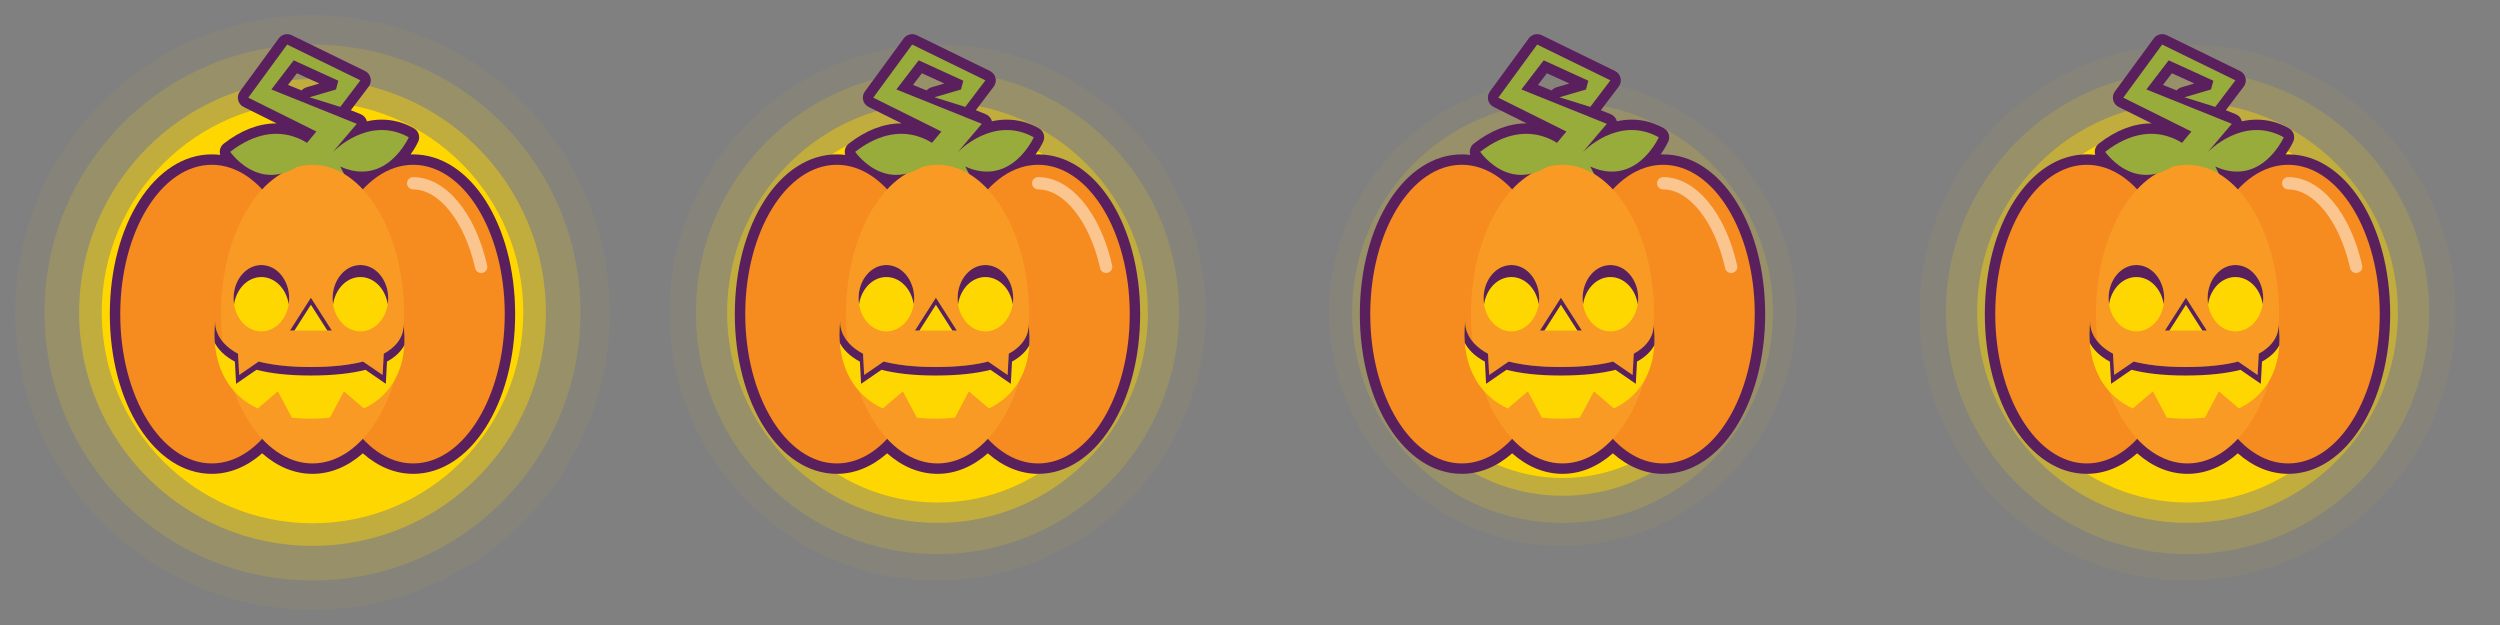 <?xml version="1.0" encoding="UTF-8"?><svg xmlns="http://www.w3.org/2000/svg" width="240" height="60"><rect width="100%" height="100%" fill="#808080" stroke="none"/><defs><style>.cls-1{fill:#f68b1f;}.cls-1,.cls-2,.cls-3,.cls-4,.cls-5,.cls-6,.cls-7,.cls-8,.cls-9{stroke-width:0px;}.cls-2{opacity:.4;}.cls-2,.cls-5,.cls-6,.cls-7{fill:gold;}.cls-3{fill:#5a205e;}.cls-4{fill:#97ac3b;}.cls-10{isolation:isolate;}.cls-6{opacity:.05;}.cls-7{opacity:.15;}.cls-8{fill:#fff;}.cls-9{fill:#f89a23;}.cls-11{mix-blend-mode:screen;opacity:.5;}</style></defs><g class="cls-10"><g id="Layer_1"><circle class="cls-6" cx="30" cy="30" r="28.532"/><circle class="cls-7" cx="30" cy="30" r="25.723"/><circle class="cls-2" cx="30" cy="30" r="22.404"/><circle class="cls-5" cx="30" cy="30" r="20.234"/><path class="cls-3" d="m39.665,45.489c-1.715,0-3.369-.677-4.833-1.97-1.464,1.292-3.118,1.97-4.833,1.97s-3.369-.677-4.833-1.97c-1.464,1.292-3.118,1.97-4.833,1.97-5.49,0-9.791-6.736-9.791-15.334s4.301-15.335,9.791-15.335c.271,0,.541.017.808.05-.119-.387.006-.823.343-1.084,1.658-1.287,3.352-1.939,5.033-1.939h.042l-3.171-1.576c-.264-.131-.457-.373-.526-.659-.07-.287-.009-.589.165-.827l3.731-5.099c.194-.265.497-.41.808-.41.148,0,.298.033.438.102l7.033,3.437c.269.131.465.376.534.667.069.291.005.598-.176.836l-1.716,2.262.947.381c.297.12.519.374.597.685.447-.102.921-.162,1.418-.162,1.064,0,2.103.277,3.085.825.453.252.638.808.427,1.281-.025.058-.267.586-.738,1.236.083-.003.165-.005.248-.005,5.49,0,9.791,6.736,9.791,15.335s-4.301,15.334-9.791,15.334ZM28.957,8.679c.122-.139.283-.245.47-.3l1.232-.362-2.155-.984-.858,1.12,1.311.527Z"/><path class="cls-4" d="m27.015,16.668l3.36-4.041-6.54-3.251,3.732-5.099,7.032,3.436-1.934,2.549-2.957-.924,2.55-.75.222-.839-4.286-1.958-2.143,2.797,8.202,3.299-2.324,2.734s3.396-3.621,7.312-1.441c0,0-2.143,4.803-6.577,2.808l.628,1.219-6.279-.54Z"/><ellipse class="cls-1" cx="39.665" cy="30.155" rx="8.791" ry="14.335"/><g class="cls-11"><path class="cls-8" d="m46.189,26.208c-.27,0-.515-.187-.576-.462-.998-4.452-3.444-7.561-5.948-7.561-.326,0-.591-.265-.591-.591s.265-.591.591-.591c3.11,0,5.964,3.41,7.102,8.485.072.319-.129.635-.447.706-.044.01-.087.014-.13.014Z"/></g><ellipse class="cls-1" cx="20.335" cy="30.155" rx="8.791" ry="14.335"/><ellipse class="cls-9" cx="30" cy="30.155" rx="8.791" ry="14.335"/><path class="cls-4" d="m30.375,14.426s-3.38-3.651-8.276.15c0,0,3.495,5.081,8.276-.15Z"/><polygon class="cls-5" points="27.835 31.73 31.856 31.73 29.846 28.579 27.835 31.73"/><polygon class="cls-3" points="29.846 29.256 31.424 31.73 31.856 31.73 29.846 28.579 27.835 31.73 28.267 31.73 29.846 29.256"/><ellipse class="cls-5" cx="25.092" cy="28.628" rx="2.669" ry="3.186"/><path class="cls-3" d="m25.092,26.596c1.309,0,2.395,1.125,2.623,2.609.029-.188.046-.38.046-.577,0-1.76-1.195-3.186-2.669-3.186s-2.669,1.427-2.669,3.186c0,.197.017.39.046.577.228-1.484,1.314-2.609,2.623-2.609Z"/><ellipse class="cls-5" cx="34.599" cy="28.628" rx="2.669" ry="3.186"/><path class="cls-3" d="m34.599,26.596c1.309,0,2.395,1.125,2.623,2.609.029-.188.046-.38.046-.577,0-1.76-1.195-3.186-2.669-3.186s-2.669,1.427-2.669,3.186c0,.197.017.39.046.577.228-1.484,1.314-2.609,2.623-2.609Z"/><path class="cls-5" d="m38.716,31.051s.347,1.677-1.877,2.907l-.109,2.039-1.87-1.286c-1.245.319-2.885.524-5.048.524-2.105,0-3.726-.206-4.976-.528l-1.876,1.29-.109-2.037c-2.446-1.308-2.186-3.153-2.186-3.153,0,0-1.022,6.01,4.078,8.412l1.931-1.649s.792,1.5,1.348,2.529c.556.063,1.149.098,1.79.098.667,0,1.284-.036,1.858-.101.556-1.029,1.346-2.526,1.346-2.526l1.918,1.638c4.947-2.364,3.783-8.157,3.783-8.157Z"/><path class="cls-3" d="m22.551,34.72l.114,2.126,1.958-1.347c1.305.336,2.997.551,5.194.551,2.258,0,3.969-.214,5.269-.547l1.952,1.342.114-2.129c.898-.497,1.392-1.063,1.663-1.571.077-1.214-.099-2.095-.099-2.095,0,0,.347,1.677-1.877,2.907l-.109,2.039-1.87-1.286c-1.245.319-2.885.524-5.048.524-2.105,0-3.726-.206-4.976-.528l-1.876,1.29-.109-2.037c-2.446-1.308-2.186-3.153-2.186-3.153,0,0-.149.884-.047,2.108.309.581.877,1.24,1.933,1.805Z"/><circle class="cls-6" cx="90" cy="30" r="25.723"/><circle class="cls-7" cx="90" cy="30" r="23.191"/><circle class="cls-2" cx="90" cy="30" r="20.199"/><circle class="cls-5" cx="90" cy="30" r="18.242"/><path class="cls-3" d="m99.665,45.489c-1.715,0-3.369-.677-4.833-1.97-1.464,1.292-3.118,1.97-4.833,1.97s-3.369-.677-4.833-1.97c-1.464,1.292-3.118,1.97-4.833,1.97-5.49,0-9.791-6.736-9.791-15.334s4.301-15.335,9.791-15.335c.271,0,.541.017.808.05-.119-.387.006-.823.343-1.084,1.658-1.287,3.352-1.939,5.033-1.939h.042l-3.171-1.576c-.264-.131-.457-.373-.526-.659-.07-.287-.009-.589.165-.827l3.731-5.099c.194-.265.497-.41.808-.41.148,0,.298.033.438.102l7.033,3.437c.269.131.465.376.534.667.069.291.005.598-.176.836l-1.716,2.262.947.381c.297.12.519.374.597.685.447-.102.921-.162,1.418-.162,1.064,0,2.103.277,3.085.825.453.252.638.808.427,1.281-.025.058-.267.586-.738,1.236.083-.003.165-.005.248-.005,5.49,0,9.791,6.736,9.791,15.335s-4.301,15.334-9.791,15.334Zm-10.708-36.81c.122-.139.283-.245.47-.3l1.232-.362-2.155-.984-.858,1.12,1.311.527Z"/><path class="cls-4" d="m87.015,16.668l3.36-4.041-6.54-3.251,3.732-5.099,7.032,3.436-1.934,2.549-2.957-.924,2.55-.75.222-.839-4.286-1.958-2.143,2.797,8.202,3.299-2.324,2.734s3.396-3.621,7.312-1.441c0,0-2.143,4.803-6.577,2.808l.628,1.219-6.279-.54Z"/><ellipse class="cls-1" cx="99.665" cy="30.155" rx="8.791" ry="14.335"/><g class="cls-11"><path class="cls-8" d="m106.189,26.208c-.27,0-.515-.187-.576-.462-.998-4.452-3.444-7.561-5.948-7.561-.326,0-.591-.265-.591-.591s.265-.591.591-.591c3.11,0,5.964,3.41,7.102,8.485.072.319-.129.635-.447.706-.044.01-.087.014-.13.014Z"/></g><ellipse class="cls-1" cx="80.335" cy="30.155" rx="8.791" ry="14.335"/><ellipse class="cls-9" cx="90" cy="30.155" rx="8.791" ry="14.335"/><path class="cls-4" d="m90.375,14.426s-3.38-3.651-8.276.15c0,0,3.495,5.081,8.276-.15Z"/><polygon class="cls-5" points="87.835 31.73 91.856 31.73 89.846 28.579 87.835 31.73"/><polygon class="cls-3" points="89.846 29.256 91.424 31.73 91.856 31.73 89.846 28.579 87.835 31.73 88.267 31.73 89.846 29.256"/><ellipse class="cls-5" cx="85.092" cy="28.628" rx="2.669" ry="3.186"/><path class="cls-3" d="m85.092,26.596c1.309,0,2.395,1.125,2.623,2.609.029-.188.046-.38.046-.577,0-1.76-1.195-3.186-2.669-3.186s-2.669,1.427-2.669,3.186c0,.197.017.39.046.577.228-1.484,1.314-2.609,2.623-2.609Z"/><ellipse class="cls-5" cx="94.599" cy="28.628" rx="2.669" ry="3.186"/><path class="cls-3" d="m94.599,26.596c1.309,0,2.395,1.125,2.623,2.609.029-.188.046-.38.046-.577,0-1.76-1.195-3.186-2.669-3.186s-2.669,1.427-2.669,3.186c0,.197.017.39.046.577.228-1.484,1.314-2.609,2.623-2.609Z"/><path class="cls-5" d="m98.716,31.051s.347,1.677-1.877,2.907l-.109,2.039-1.87-1.286c-1.245.319-2.885.524-5.048.524-2.105,0-3.726-.206-4.976-.528l-1.876,1.29-.109-2.037c-2.446-1.308-2.186-3.153-2.186-3.153,0,0-1.022,6.01,4.078,8.412l1.931-1.649s.792,1.5,1.348,2.529c.556.063,1.149.098,1.79.098.667,0,1.284-.036,1.858-.101.556-1.029,1.346-2.526,1.346-2.526l1.918,1.638c4.947-2.364,3.783-8.157,3.783-8.157Z"/><path class="cls-3" d="m82.551,34.72l.114,2.126,1.958-1.347c1.305.336,2.997.551,5.194.551,2.258,0,3.969-.214,5.269-.547l1.952,1.342.114-2.129c.898-.497,1.392-1.063,1.663-1.571.077-1.214-.099-2.095-.099-2.095,0,0,.347,1.677-1.877,2.907l-.109,2.039-1.87-1.286c-1.245.319-2.885.524-5.048.524-2.105,0-3.726-.206-4.976-.528l-1.876,1.29-.109-2.037c-2.446-1.308-2.186-3.153-2.186-3.153,0,0-.149.884-.047,2.108.309.581.877,1.24,1.933,1.805Z"/><circle class="cls-6" cx="150" cy="30" r="22.404"/><circle class="cls-7" cx="150" cy="30" r="20.199"/><circle class="cls-2" cx="150" cy="30" r="17.593"/><circle class="cls-5" cx="150" cy="30" r="15.888"/><path class="cls-3" d="m159.665,45.489c-1.715,0-3.369-.678-4.832-1.97-1.464,1.292-3.118,1.97-4.833,1.97s-3.369-.678-4.833-1.97c-1.463,1.292-3.117,1.97-4.832,1.97-5.49,0-9.791-6.736-9.791-15.334s4.301-15.335,9.791-15.335c.271,0,.54.017.808.05-.119-.387.007-.823.343-1.084,1.658-1.287,3.352-1.939,5.033-1.939h.042l-3.171-1.576c-.264-.131-.456-.373-.526-.659-.069-.287-.01-.589.165-.827l3.731-5.099c.193-.265.496-.41.808-.41.147,0,.298.033.438.102l7.033,3.437c.269.131.464.376.533.667s.005.598-.176.836l-1.717,2.262.947.381c.298.12.52.374.597.685.448-.102.923-.162,1.419-.162,1.065,0,2.104.277,3.086.825.453.252.638.808.427,1.281-.025.058-.267.586-.737,1.236.082-.003.164-.005.247-.005,5.49,0,9.791,6.736,9.791,15.335s-4.301,15.334-9.791,15.334Zm-10.708-36.81c.122-.139.283-.245.47-.3l1.231-.362-2.154-.984-.858,1.12,1.312.527Z"/><path class="cls-4" d="m147.015,16.668l3.36-4.041-6.54-3.251,3.732-5.099,7.032,3.436-1.934,2.549-2.957-.924,2.55-.75.222-.839-4.286-1.958-2.143,2.797,8.202,3.299-2.324,2.734s3.396-3.621,7.312-1.441c0,0-2.143,4.803-6.577,2.808l.628,1.219-6.279-.54Z"/><ellipse class="cls-1" cx="159.665" cy="30.155" rx="8.791" ry="14.335"/><g class="cls-11"><path class="cls-8" d="m166.189,26.208c-.27,0-.515-.187-.576-.462-.998-4.452-3.444-7.561-5.948-7.561-.326,0-.591-.265-.591-.591s.265-.591.591-.591c3.11,0,5.964,3.41,7.102,8.485.072.319-.129.635-.447.706-.044.01-.087.014-.13.014Z"/></g><ellipse class="cls-1" cx="140.335" cy="30.155" rx="8.791" ry="14.335"/><ellipse class="cls-9" cx="150" cy="30.155" rx="8.791" ry="14.335"/><path class="cls-4" d="m150.375,14.426s-3.38-3.651-8.276.15c0,0,3.495,5.081,8.276-.15Z"/><polygon class="cls-5" points="147.835 31.73 151.856 31.73 149.846 28.579 147.835 31.73"/><polygon class="cls-3" points="149.846 29.256 151.424 31.73 151.856 31.73 149.846 28.579 147.835 31.73 148.267 31.73 149.846 29.256"/><ellipse class="cls-5" cx="145.092" cy="28.628" rx="2.669" ry="3.186"/><path class="cls-3" d="m145.092,26.596c1.309,0,2.395,1.125,2.623,2.609.029-.188.046-.38.046-.577,0-1.76-1.195-3.186-2.669-3.186s-2.669,1.427-2.669,3.186c0,.197.017.39.046.577.228-1.484,1.314-2.609,2.623-2.609Z"/><ellipse class="cls-5" cx="154.599" cy="28.628" rx="2.669" ry="3.186"/><path class="cls-3" d="m154.599,26.596c1.309,0,2.395,1.125,2.623,2.609.029-.188.046-.38.046-.577,0-1.76-1.195-3.186-2.669-3.186s-2.669,1.427-2.669,3.186c0,.197.017.39.046.577.228-1.484,1.314-2.609,2.623-2.609Z"/><path class="cls-5" d="m158.716,31.051s.347,1.677-1.877,2.907l-.109,2.039-1.87-1.286c-1.245.319-2.885.524-5.048.524-2.105,0-3.726-.206-4.976-.528l-1.876,1.29-.109-2.037c-2.446-1.308-2.186-3.153-2.186-3.153,0,0-1.022,6.01,4.078,8.412l1.931-1.649s.792,1.5,1.348,2.529c.556.063,1.149.098,1.79.098.667,0,1.284-.036,1.858-.101.556-1.029,1.346-2.526,1.346-2.526l1.918,1.638c4.947-2.364,3.783-8.157,3.783-8.157Z"/><path class="cls-3" d="m142.551,34.72l.114,2.126,1.958-1.347c1.305.336,2.997.551,5.194.551,2.258,0,3.969-.214,5.269-.547l1.952,1.342.114-2.129c.898-.497,1.392-1.063,1.663-1.571.077-1.214-.099-2.095-.099-2.095,0,0,.347,1.677-1.877,2.907l-.109,2.039-1.87-1.286c-1.245.319-2.885.524-5.048.524-2.105,0-3.726-.206-4.976-.528l-1.876,1.29-.109-2.037c-2.446-1.308-2.186-3.153-2.186-3.153,0,0-.149.884-.047,2.108.309.581.877,1.24,1.933,1.805Z"/><circle class="cls-6" cx="210" cy="30" r="25.723"/><circle class="cls-7" cx="210" cy="30" r="23.191"/><circle class="cls-2" cx="210" cy="30" r="20.199"/><circle class="cls-5" cx="210" cy="30" r="18.242"/><path class="cls-3" d="m219.665,45.489c-1.715,0-3.369-.678-4.832-1.97-1.464,1.292-3.118,1.97-4.833,1.97s-3.369-.678-4.833-1.97c-1.463,1.292-3.117,1.97-4.832,1.97-5.49,0-9.791-6.736-9.791-15.334s4.301-15.335,9.791-15.335c.271,0,.54.017.808.05-.119-.387.007-.823.343-1.084,1.658-1.287,3.352-1.939,5.033-1.939h.042l-3.171-1.576c-.264-.131-.456-.373-.526-.659-.069-.287-.01-.589.165-.827l3.731-5.099c.193-.265.496-.41.808-.41.147,0,.298.033.438.102l7.033,3.437c.269.131.464.376.533.667s.005.598-.176.836l-1.717,2.262.947.381c.298.12.52.374.597.685.448-.102.923-.162,1.419-.162,1.065,0,2.104.277,3.086.825.453.252.638.808.427,1.281-.025.058-.267.586-.737,1.236.082-.003.164-.005.247-.005,5.49,0,9.791,6.736,9.791,15.335s-4.301,15.334-9.791,15.334Zm-10.708-36.81c.122-.139.283-.245.47-.3l1.231-.362-2.154-.984-.858,1.12,1.312.527Z"/><path class="cls-4" d="m207.015,16.668l3.36-4.041-6.54-3.251,3.732-5.099,7.032,3.436-1.934,2.549-2.957-.924,2.55-.75.222-.839-4.286-1.958-2.143,2.797,8.202,3.299-2.324,2.734s3.396-3.621,7.312-1.441c0,0-2.143,4.803-6.577,2.808l.628,1.219-6.279-.54Z"/><ellipse class="cls-1" cx="219.665" cy="30.155" rx="8.791" ry="14.335"/><g class="cls-11"><path class="cls-8" d="m226.189,26.208c-.27,0-.515-.187-.576-.462-.998-4.452-3.444-7.561-5.948-7.561-.326,0-.591-.265-.591-.591s.265-.591.591-.591c3.11,0,5.964,3.41,7.102,8.485.072.319-.129.635-.447.706-.044.01-.087.014-.13.014Z"/></g><ellipse class="cls-1" cx="200.335" cy="30.155" rx="8.791" ry="14.335"/><ellipse class="cls-9" cx="210" cy="30.155" rx="8.791" ry="14.335"/><path class="cls-4" d="m210.375,14.426s-3.38-3.651-8.276.15c0,0,3.495,5.081,8.276-.15Z"/><polygon class="cls-5" points="207.835 31.73 211.856 31.73 209.846 28.579 207.835 31.73"/><polygon class="cls-3" points="209.846 29.256 211.424 31.73 211.856 31.73 209.846 28.579 207.835 31.73 208.267 31.73 209.846 29.256"/><ellipse class="cls-5" cx="205.092" cy="28.628" rx="2.669" ry="3.186"/><path class="cls-3" d="m205.092,26.596c1.309,0,2.395,1.125,2.623,2.609.029-.188.046-.38.046-.577,0-1.76-1.195-3.186-2.669-3.186s-2.669,1.427-2.669,3.186c0,.197.017.39.046.577.228-1.484,1.314-2.609,2.623-2.609Z"/><ellipse class="cls-5" cx="214.599" cy="28.628" rx="2.669" ry="3.186"/><path class="cls-3" d="m214.599,26.596c1.309,0,2.395,1.125,2.623,2.609.029-.188.046-.38.046-.577,0-1.76-1.195-3.186-2.669-3.186s-2.669,1.427-2.669,3.186c0,.197.017.39.046.577.228-1.484,1.314-2.609,2.623-2.609Z"/><path class="cls-5" d="m218.716,31.051s.347,1.677-1.877,2.907l-.109,2.039-1.87-1.286c-1.245.319-2.885.524-5.048.524-2.105,0-3.726-.206-4.976-.528l-1.876,1.29-.109-2.037c-2.446-1.308-2.186-3.153-2.186-3.153,0,0-1.022,6.01,4.078,8.412l1.931-1.649s.792,1.5,1.348,2.529c.556.063,1.149.098,1.79.098.667,0,1.284-.036,1.858-.101.556-1.029,1.346-2.526,1.346-2.526l1.918,1.638c4.947-2.364,3.783-8.157,3.783-8.157Z"/><path class="cls-3" d="m202.551,34.72l.114,2.126,1.958-1.347c1.305.336,2.997.551,5.194.551,2.258,0,3.969-.214,5.269-.547l1.952,1.342.114-2.129c.898-.497,1.392-1.063,1.663-1.571.077-1.214-.099-2.095-.099-2.095,0,0,.347,1.677-1.877,2.907l-.109,2.039-1.87-1.286c-1.245.319-2.885.524-5.048.524-2.105,0-3.726-.206-4.976-.528l-1.876,1.29-.109-2.037c-2.446-1.308-2.186-3.153-2.186-3.153,0,0-.149.884-.047,2.108.309.581.877,1.24,1.933,1.805Z"/></g></g></svg>